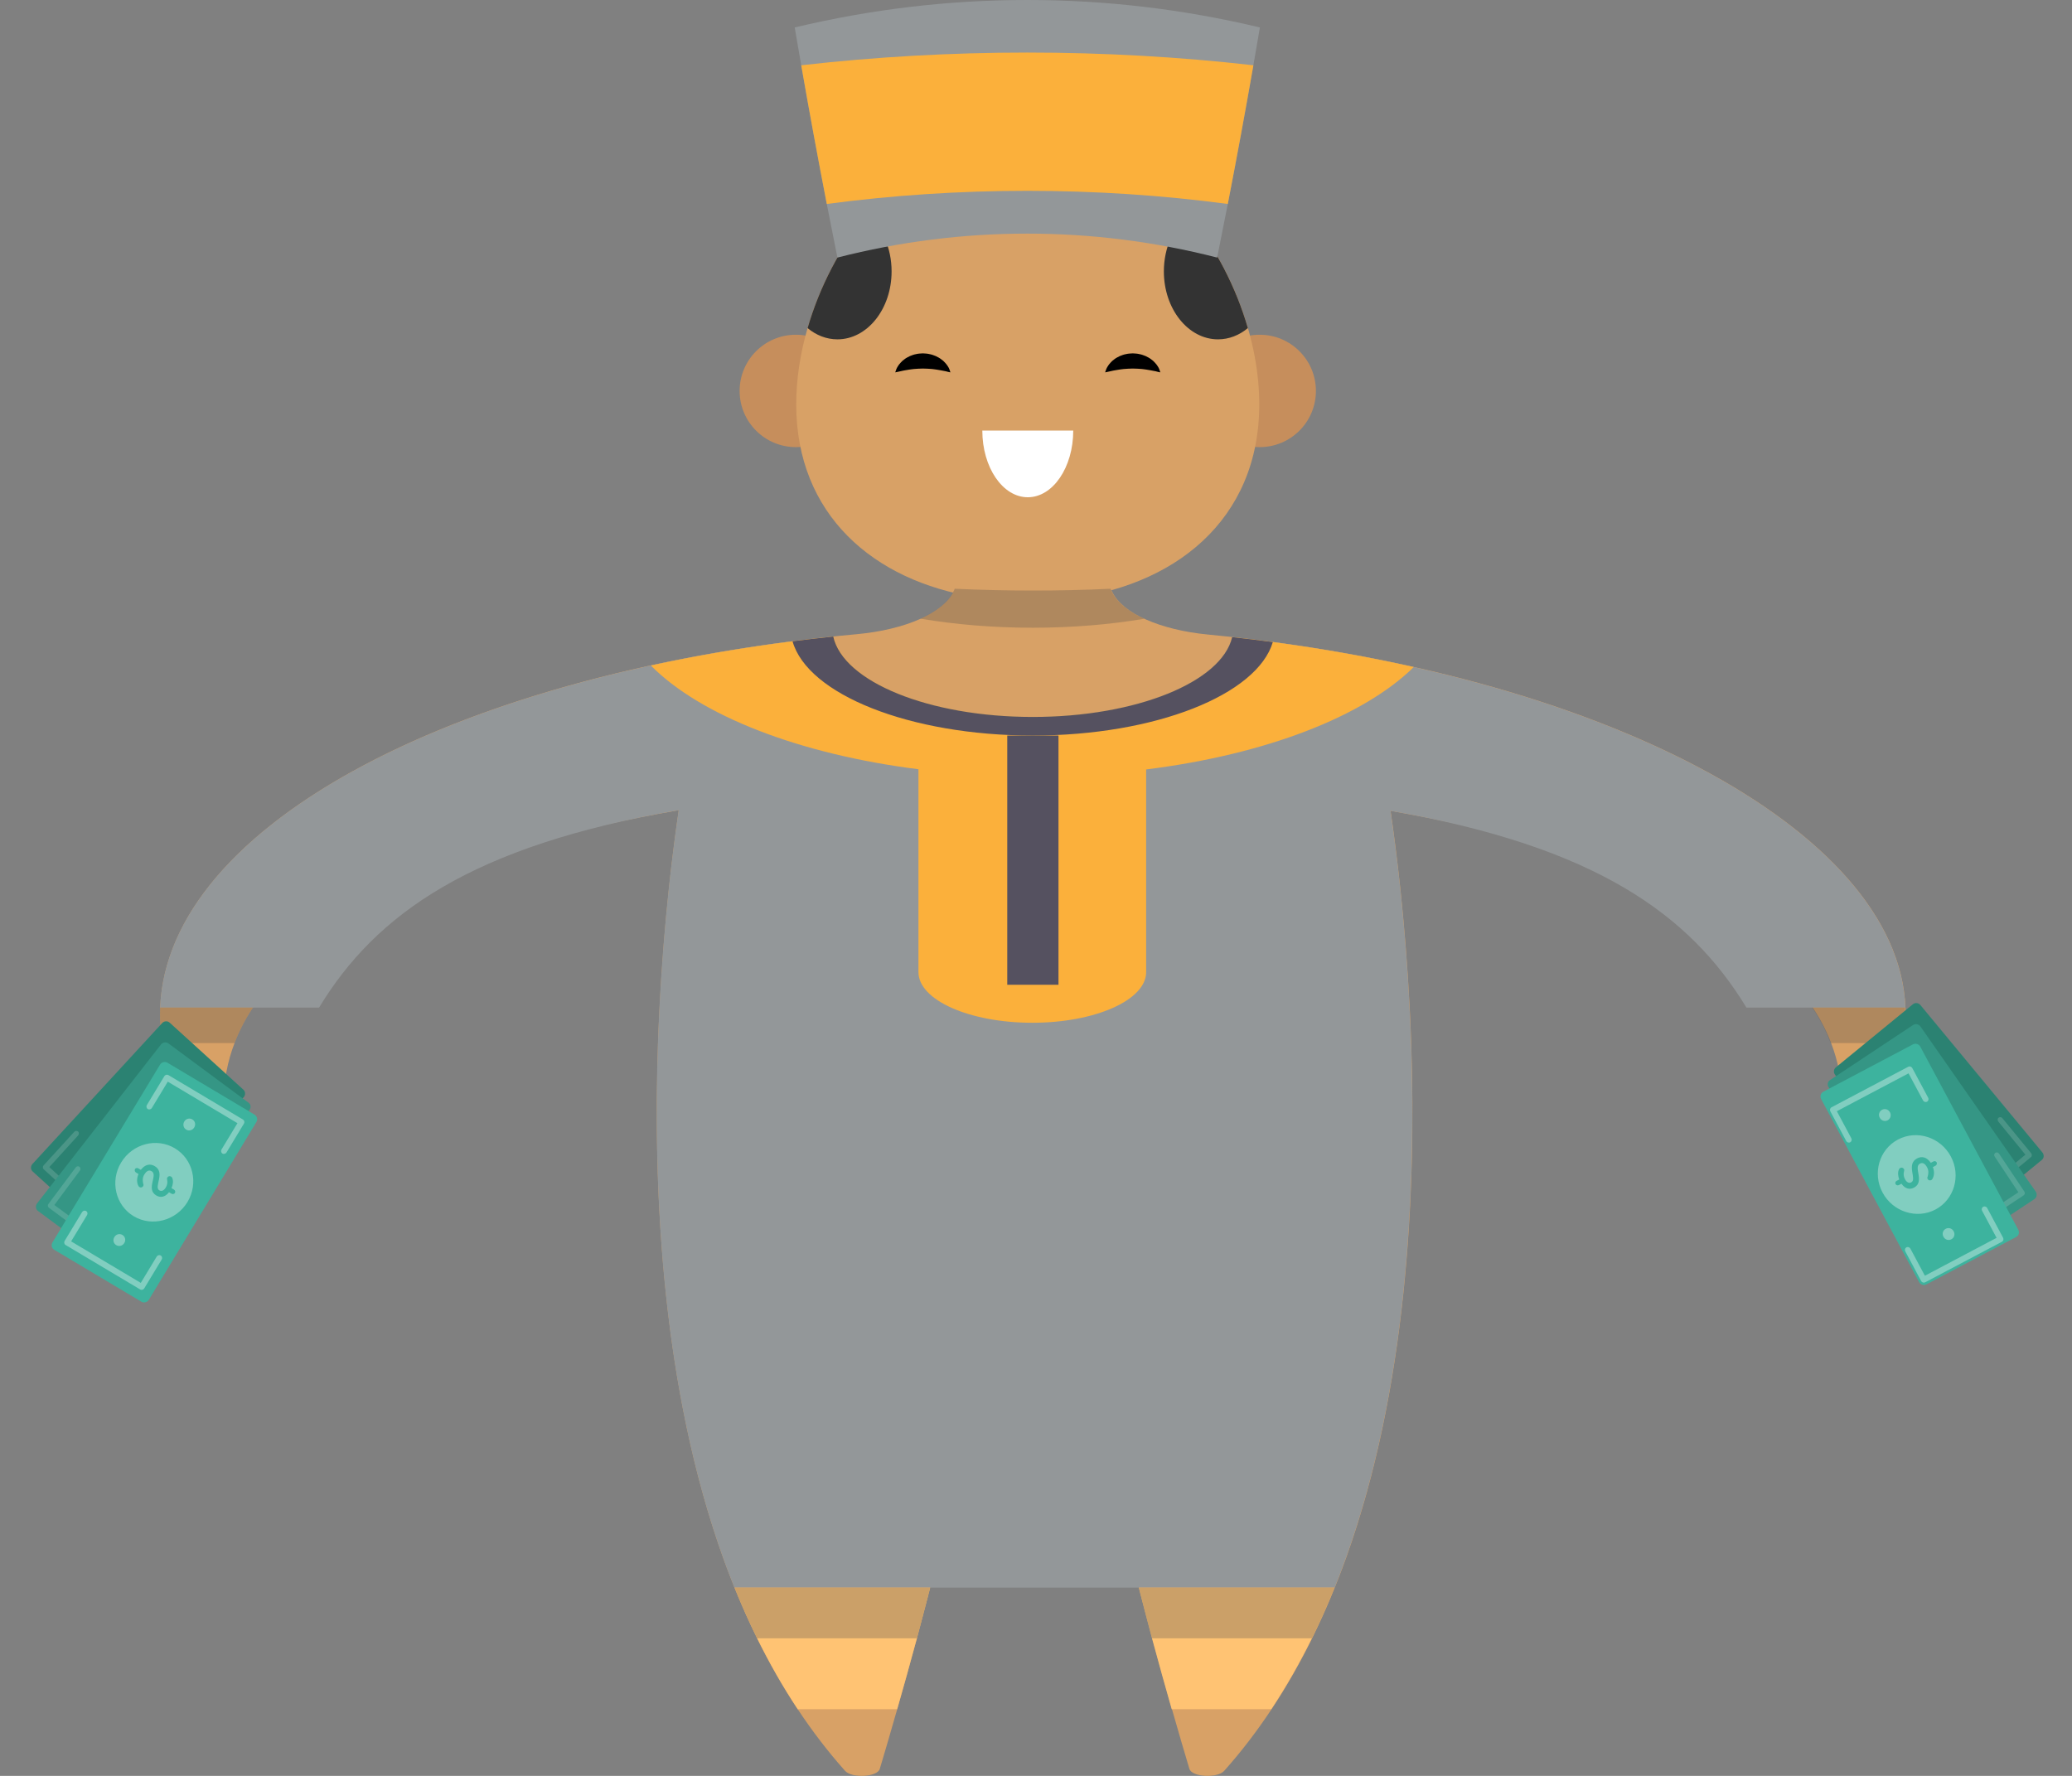 <svg width="196" height="168" viewBox="0 0 196 168" fill="none" xmlns="http://www.w3.org/2000/svg">
<rect x="0" y="0" width="196" height="168" fill="#808080" stroke="none"/>
<path d="M5.321 10.633C8.26 10.633 10.642 8.253 10.642 5.317C10.642 2.38 8.26 0 5.321 0C2.382 0 0 2.38 0 5.317C0 8.253 2.382 10.633 5.321 10.633Z" transform="translate(69.964 31.666)" fill="#C68E5C"/>
<path d="M5.321 10.633C8.26 10.633 10.642 8.253 10.642 5.317C10.642 2.38 8.26 0 5.321 0C2.382 0 -4.74293e-06 2.38 -4.74293e-06 5.317C-4.74293e-06 8.253 2.382 10.633 5.321 10.633Z" transform="translate(113.836 31.666)" fill="#C68E5C"/>
<path d="M43.801 26.232C43.801 37.199 35.721 43.597 25.183 44.682C24.115 44.797 23.017 44.851 21.902 44.851C20.787 44.851 19.69 44.794 18.618 44.682C18.081 44.629 17.549 44.56 17.027 44.478C7.278 42.936 -1.71273e-06 36.642 -1.71273e-06 26.232C-1.71273e-06 23.863 0.374 21.419 1.072 19.018C2.191 15.151 4.137 11.394 6.677 8.256C6.958 7.908 7.249 7.563 7.548 7.228C11.394 2.915 16.416 -4.93621e-07 21.902 -4.93621e-07C33.997 -4.93621e-07 43.801 14.148 43.801 26.232Z" transform="translate(75.319 12.02)" fill="#D8A166"/>
<path d="M8.601 8.77549e-07C8.601 3.486 6.676 6.311 4.301 6.311C1.925 6.311 2.32755e-06 3.486 2.32755e-06 8.77549e-07H8.601Z" transform="translate(92.922 40.73)" fill="white"/>
<path d="M5.212 1.797C5.212 1.797 5.103 1.783 4.932 1.736C4.848 1.708 4.741 1.686 4.634 1.668C4.527 1.647 4.417 1.621 4.285 1.601C4.161 1.574 4.028 1.553 3.891 1.535C3.758 1.506 3.612 1.506 3.474 1.48C3.329 1.477 3.189 1.452 3.042 1.451C2.898 1.439 2.752 1.443 2.606 1.437C2.46 1.444 2.314 1.44 2.17 1.452C2.024 1.455 1.883 1.477 1.739 1.482C1.601 1.508 1.455 1.508 1.322 1.537C1.185 1.555 1.052 1.576 0.928 1.603C0.798 1.621 0.682 1.651 0.573 1.675C0.462 1.696 0.359 1.715 0.279 1.739C0.113 1.78 -1.18573e-06 1.798 -1.18573e-06 1.798C-1.18573e-06 1.798 0.021 1.694 0.09 1.523C0.123 1.436 0.169 1.334 0.24 1.229C0.307 1.121 0.389 1 0.499 0.889C0.552 0.831 0.611 0.773 0.672 0.712C0.736 0.657 0.807 0.605 0.88 0.549C1.024 0.434 1.197 0.351 1.377 0.259C1.563 0.188 1.758 0.105 1.968 0.072C2.174 0.018 2.391 0.014 2.606 3.94897e-07C2.822 0.014 3.039 0.019 3.245 0.073C3.454 0.108 3.65 0.189 3.836 0.261C4.015 0.353 4.189 0.436 4.333 0.551C4.405 0.607 4.476 0.659 4.541 0.713C4.602 0.775 4.661 0.832 4.714 0.89C4.821 1 4.91 1.125 4.979 1.235C5.054 1.343 5.095 1.442 5.124 1.525C5.187 1.69 5.212 1.797 5.212 1.797Z" transform="translate(84.689 33.428)" fill="black"/>
<path d="M5.212 1.797C5.212 1.797 5.103 1.783 4.932 1.736C4.848 1.708 4.741 1.686 4.634 1.668C4.527 1.647 4.417 1.621 4.285 1.601C4.161 1.574 4.028 1.553 3.891 1.535C3.758 1.506 3.612 1.506 3.474 1.48C3.329 1.477 3.189 1.452 3.042 1.451C2.898 1.439 2.752 1.443 2.606 1.437C2.46 1.444 2.314 1.44 2.17 1.452C2.024 1.455 1.883 1.477 1.739 1.482C1.601 1.508 1.455 1.508 1.322 1.537C1.185 1.555 1.052 1.576 0.928 1.603C0.798 1.621 0.682 1.651 0.573 1.675C0.462 1.696 0.359 1.715 0.279 1.739C0.113 1.78 2.23972e-06 1.798 2.23972e-06 1.798C2.23972e-06 1.798 0.021 1.694 0.09 1.523C0.123 1.436 0.169 1.334 0.24 1.229C0.307 1.121 0.389 1 0.499 0.889C0.552 0.831 0.611 0.773 0.672 0.712C0.736 0.657 0.807 0.605 0.88 0.549C1.024 0.434 1.197 0.351 1.377 0.259C1.563 0.188 1.758 0.105 1.968 0.072C2.174 0.018 2.391 0.014 2.606 3.94897e-07C2.822 0.014 3.039 0.019 3.245 0.073C3.454 0.108 3.65 0.189 3.836 0.261C4.015 0.353 4.189 0.436 4.333 0.551C4.405 0.607 4.476 0.659 4.541 0.713C4.602 0.775 4.661 0.832 4.714 0.89C4.821 1 4.91 1.125 4.979 1.235C5.054 1.343 5.095 1.442 5.124 1.525C5.187 1.69 5.212 1.797 5.212 1.797Z" transform="translate(104.544 33.428)" fill="black"/>
<path d="M7.947 5.399C7.947 8.947 5.652 11.826 2.824 11.826C1.781 11.826 0.809 11.434 2.23972e-06 10.762C1.119 6.894 3.065 3.138 5.605 -5.48468e-08C7.015 1.147 7.947 3.138 7.947 5.399Z" transform="translate(76.393 20.276)" fill="#333333"/>
<path d="M5.09426e-06 5.399C5.09426e-06 8.947 2.295 11.826 5.123 11.826C6.166 11.826 7.138 11.434 7.947 10.762C6.828 6.894 4.882 3.138 2.342 -5.48468e-08C0.932 1.147 5.09426e-06 3.138 5.09426e-06 5.399Z" transform="translate(110.095 20.276)" fill="#333333"/>
<path d="M44.002 2.599C43.801 3.792 43.596 4.985 43.387 6.175C42.621 10.56 41.815 14.931 40.966 19.295C40.635 20.988 40.3 22.677 39.959 24.367C28.176 21.344 15.822 21.344 4.04 24.367C3.698 22.677 3.364 20.988 3.033 19.295C2.187 14.931 1.378 10.56 0.615 6.175C0.407 4.985 0.201 3.792 4.83076e-07 2.599C14.462 -0.866 29.54 -0.866 44.002 2.599Z" transform="translate(75.176)" fill="#939799"/>
<path d="M42.772 1.202C42.006 5.588 41.2 9.958 40.351 14.322C27.896 12.665 14.876 12.665 2.418 14.322C1.572 9.958 0.763 5.588 -2.59105e-06 1.202C14.099 -0.401 28.669 -0.401 42.772 1.202Z" transform="translate(75.792 4.973)" fill="#FBB03B"/>
<path d="M165.116 39.711C165.157 40.811 165.084 41.9 164.906 42.975C164.591 44.927 163.929 46.832 162.96 48.687C162.427 49.697 159.091 49.528 159.091 48.489V48.41C159.091 46.523 158.743 44.708 158.073 42.975C157.637 41.821 157.055 40.703 156.336 39.621C150.488 30.794 135.755 24.381 116.402 21.009C116.959 24.791 117.791 31.433 118.211 39.621C118.268 40.711 118.316 41.832 118.357 42.975C118.849 57.41 117.904 75.721 112.218 91.619C110.384 96.73 108.066 101.593 105.142 105.996C103.785 108.045 102.299 109.993 100.667 111.823C100.021 112.553 97.606 112.42 97.372 111.64C96.944 110.209 96.37 108.279 95.724 105.996C94.585 102.025 93.204 96.982 91.871 91.619C89.303 81.256 86.928 69.711 86.928 62.428H78.536C78.536 69.711 76.161 81.256 73.584 91.619C72.251 96.982 70.87 102.025 69.731 105.996C69.085 108.279 68.512 110.209 68.084 111.64C67.858 112.42 65.442 112.553 64.796 111.823C63.164 109.993 61.678 108.045 60.321 105.996C57.397 101.593 55.079 96.73 53.246 91.619C47.559 75.721 46.614 57.41 47.107 42.975C47.147 41.832 47.196 40.711 47.252 39.621C47.672 31.39 48.512 24.719 49.07 20.948C29.547 24.306 14.668 30.74 8.788 39.621C8.069 40.703 7.488 41.821 7.051 42.975C6.381 44.708 6.034 46.523 6.034 48.41V48.489C6.042 49.524 2.714 49.718 2.181 48.708C1.204 46.846 0.541 44.934 0.218 42.975C0.073 42.087 -8.87399e-07 41.192 -8.87399e-07 40.29C-8.87399e-07 40.067 0.008 39.844 0.016 39.621C0.711 22.171 28.771 7.685 65.903 4.299C70.515 3.878 74.125 2.279 75.087 0.23L75.192 0C77.599 0.111 80.062 0.169 82.566 0.169C85.07 0.169 87.534 0.115 89.933 0L90.062 0.273C91.015 2.308 94.577 3.896 99.149 4.335C135.666 7.832 164.422 22.602 165.108 39.621C165.116 39.65 165.116 39.683 165.116 39.711Z" transform="translate(15.139 55.696)" fill="#D8A166"/>
<path opacity="0.29" d="M21.171 2.84C17.883 3.39 14.329 3.688 10.614 3.688C6.882 3.688 3.304 3.386 5.916e-07 2.832C1.559 2.132 2.666 1.233 3.134 0.23L3.239 0C5.646 0.111 8.11 0.169 10.614 0.169C13.118 0.169 15.581 0.115 17.98 0L18.109 0.273C18.57 1.262 19.652 2.142 21.171 2.84Z" transform="translate(87.074 55.696)" fill="#4D4D4D"/>
<path d="M165.092 35.1H150.055C144.704 26.272 135.739 19.859 116.386 16.488C117.953 27.134 121.717 60.494 112.194 87.097C112.008 87.611 111.822 88.121 111.628 88.632C111.459 89.081 111.281 89.527 111.103 89.972H54.328C54.15 89.527 53.972 89.081 53.803 88.632C53.706 88.376 53.609 88.121 53.512 87.866C53.415 87.611 53.326 87.352 53.237 87.097C43.69 60.444 47.486 27.009 49.053 16.427C29.531 19.784 20.418 26.218 15.037 35.1H2.5636e-06C0.565 20.866 19.337 8.612 46.396 2.739C50.677 1.808 55.168 1.039 59.821 0.446C61.097 0.284 62.381 0.137 63.673 6.58162e-07C64.618 4.27 72.704 7.606 82.55 7.606C92.348 7.606 100.417 4.299 101.411 0.054C102.703 0.194 103.987 0.352 105.255 0.521C109.859 1.136 114.31 1.93 118.567 2.883C145.375 8.885 164.535 21.243 165.092 35.1Z" transform="translate(15.146 60.218)" fill="#939799"/>
<path d="M18.505 5.26529e-06C18.077 1.653 17.665 3.26 17.253 4.795C16.591 7.239 15.961 9.504 15.387 11.502H5.977C4.564 9.367 3.287 7.124 2.14 4.795C1.365 3.231 0.654 1.632 -1.8734e-06 5.26529e-06H18.505Z" transform="translate(69.482 150.191)" fill="#FFC373"/>
<path d="M18.513 5.26529e-06C17.859 1.632 17.148 3.231 16.373 4.795C15.226 7.124 13.95 9.367 12.536 11.502H3.118C2.544 9.504 1.914 7.239 1.252 4.795C0.84 3.26 0.428 1.653 -5.81741e-06 5.26529e-06H18.513Z" transform="translate(107.72 150.191)" fill="#FFC373"/>
<path d="M72.171 2.883C67.914 1.93 63.464 1.136 58.859 0.521C57.591 0.352 56.307 0.194 55.015 0.054C54.021 4.299 45.952 7.606 36.154 7.606C26.308 7.606 18.222 4.27 17.277 6.58162e-07C15.985 0.137 14.701 0.284 13.425 0.446C8.772 1.039 4.281 1.808 4.5356e-06 2.739C4.697 7.476 13.965 11.116 25.316 12.554V31.744C25.316 34.391 30.137 36.536 36.085 36.536C42.033 36.536 46.855 34.39 46.855 31.744V12.572C58.157 11.16 67.409 7.571 72.171 2.883Z" transform="translate(61.565 60.218)" fill="#FBB03B"/>
<path d="M41.59 0.054C40.597 4.299 32.527 7.606 22.73 7.606C12.883 7.606 4.798 4.27 3.853 6.58162e-07C2.561 0.137 1.276 0.284 5.91601e-07 0.446C1.414 5.467 11.074 9.364 22.73 9.364C34.329 9.364 43.949 5.507 45.435 0.521C44.167 0.352 42.883 0.194 41.59 0.054Z" transform="translate(74.969 60.218)" fill="#555160"/>
<path d="M4.846 0H0V23.578H4.846V0Z" transform="translate(95.281 69.582)" fill="#555160"/>
<path opacity="0.29" d="M-1.8734e-06 5.26529e-06H18.505C18.077 1.653 17.665 3.26 17.253 4.795H2.14C1.365 3.231 0.654 1.632 -1.8734e-06 5.26529e-06Z" transform="translate(69.482 150.191)" fill="#4D4D4D"/>
<path opacity="0.29" d="M18.513 5.26529e-06C17.859 1.632 17.148 3.231 16.373 4.795H1.252C0.84 3.26 0.428 1.653 -5.81741e-06 5.26529e-06H18.513Z" transform="translate(107.72 150.191)" fill="#4D4D4D"/>
<path opacity="0.29" d="M0.016 3.94897e-06H8.788C8.069 1.082 7.488 2.2 7.051 3.354H0.218C0.073 2.466 -8.87401e-07 1.571 -8.87401e-07 0.669C-8.87401e-07 0.446 0.008 0.223 0.016 3.94897e-06Z" transform="translate(15.139 95.318)" fill="#4D4D4D"/>
<path opacity="0.29" d="M8.78 0.09C8.82 1.19 8.748 2.279 8.57 3.354H1.737C1.3 2.2 0.719 1.082 1.5776e-06 3.94897e-06H8.772C8.78 0.029 8.78 0.061 8.78 0.09Z" transform="translate(171.434 95.318)" fill="#4D4D4D"/>
<path d="M0.394 1.887L9.637 0.01C9.911 -0.046 10.167 0.141 10.222 0.404L13.839 18.124C13.894 18.405 13.711 18.668 13.455 18.724L4.194 20.601C3.92 20.658 3.664 20.47 3.609 20.207L0.011 2.488C-0.044 2.206 0.12 1.943 0.394 1.887Z" transform="matrix(-0.884 0.467 -0.472 -0.882 194.384 111.212)" fill="#2B8272"/>
<path d="M9.154 4.432L8.314 0.209C8.296 0.077 8.15 -0.016 8.022 0.002L0.203 1.598C0.075 1.617 -0.016 1.767 0.002 1.898L0.843 6.122C0.861 6.253 1.007 6.347 1.135 6.328C1.263 6.309 1.354 6.159 1.336 6.028L0.55 2.048L7.876 0.547L8.661 4.526C8.679 4.657 8.825 4.751 8.953 4.733C9.081 4.695 9.173 4.564 9.154 4.432Z" transform="matrix(-0.884 0.467 -0.472 -0.882 193.047 110.784)" fill="#4B9587"/>
<path d="M0.44 0.94L9.829 0.001C10.103 -0.017 10.341 0.17 10.377 0.452L12.624 19.372C12.642 19.654 12.459 19.898 12.185 19.917L2.796 20.855C2.522 20.874 2.285 20.686 2.248 20.405L0.001 1.484C-0.017 1.221 0.184 0.959 0.44 0.94Z" transform="matrix(-0.884 0.467 -0.472 -0.882 193.283 114.054)" fill="#359685"/>
<path d="M8.423 0.227C8.405 0.096 8.295 -0.017 8.149 0.002L0.221 0.79C0.093 0.809 -0.016 0.922 0.002 1.072L0.422 5.37C0.44 5.502 0.55 5.614 0.696 5.596C0.824 5.577 0.934 5.464 0.915 5.314L0.532 1.278L7.967 0.546L8.35 4.582C8.368 4.713 8.478 4.826 8.624 4.807C8.752 4.789 8.862 4.676 8.843 4.526C8.843 4.526 8.423 0.227 8.423 0.227Z" transform="matrix(-0.884 0.467 -0.472 -0.882 192.002 113.671)" fill="#53A697"/>
<path d="M0.511 0H10.102C10.376 0 10.613 0.225 10.613 0.526V20.141C10.613 20.422 10.394 20.666 10.102 20.666H0.511C0.237 20.666 -2.77431e-07 20.441 -2.77431e-07 20.141V0.526C4.61045e-05 0.225 0.219 0 0.511 0Z" transform="matrix(-0.884 0.467 -0.472 -0.882 191.161 116.787)" fill="#3DB39E"/>
<path d="M0.731 9.385C0.731 11.469 2.375 13.139 4.384 13.139C6.394 13.139 8.038 11.45 8.038 9.385C8.038 7.321 6.394 5.631 4.384 5.631C2.375 5.631 0.731 7.321 0.731 9.385ZM2.43 9.291H2.704C2.758 8.822 3.014 8.466 3.288 8.315C3.325 8.297 3.379 8.278 3.416 8.278C3.562 8.278 3.672 8.39 3.672 8.522C3.672 8.634 3.617 8.691 3.562 8.728C3.361 8.935 3.197 9.179 3.197 9.517C3.197 9.948 3.343 10.155 3.635 10.155C4.348 10.155 4.019 8.409 5.188 8.409C5.626 8.409 5.992 8.672 6.065 9.291H6.339C6.467 9.291 6.576 9.385 6.576 9.517C6.576 9.648 6.467 9.742 6.339 9.742H6.065C6.01 10.117 5.864 10.436 5.626 10.605C5.59 10.643 5.535 10.662 5.462 10.662C5.316 10.662 5.206 10.549 5.206 10.399C5.206 10.324 5.243 10.268 5.316 10.192C5.462 10.042 5.572 9.798 5.572 9.517C5.572 9.123 5.389 8.972 5.188 8.972C4.549 8.972 4.841 10.718 3.635 10.718C3.105 10.718 2.758 10.38 2.685 9.742H2.411C2.283 9.742 2.174 9.648 2.174 9.517C2.192 9.385 2.302 9.291 2.43 9.291ZM8.494 15.017C8.348 15.017 8.22 15.148 8.22 15.298V18.207H0.548V15.298C0.548 15.148 0.42 15.017 0.274 15.017C0.128 15.017 -2.1515e-07 15.148 -2.1515e-07 15.298V18.489C-2.1515e-07 18.639 0.128 18.771 0.274 18.771H8.494C8.64 18.771 8.768 18.639 8.768 18.489V15.298C8.768 15.148 8.64 15.017 8.494 15.017ZM8.494 -2.69075e-08H0.274C0.128 -2.69075e-08 4.64951e-05 0.131 4.64951e-05 0.282V3.473C4.64951e-05 3.623 0.128 3.754 0.274 3.754C0.42 3.754 0.548 3.623 0.548 3.473V0.563H8.22V3.473C8.22 3.623 8.348 3.754 8.494 3.754C8.641 3.754 8.768 3.623 8.768 3.473V0.282C8.768 0.131 8.64 -2.69075e-08 8.494 -2.69075e-08ZM3.836 15.767C3.836 16.086 4.074 16.33 4.384 16.33C4.695 16.33 4.932 16.086 4.932 15.767C4.932 15.448 4.695 15.204 4.384 15.204C4.074 15.204 3.836 15.467 3.836 15.767ZM4.932 3.003C4.932 2.684 4.695 2.44 4.384 2.44C4.074 2.44 3.836 2.684 3.836 3.003C3.836 3.322 4.074 3.566 4.384 3.566C4.695 3.566 4.932 3.322 4.932 3.003Z" transform="matrix(-0.884 0.467 -0.472 -0.882 189.616 117.342)" fill="#81CEC0"/>
<path d="M0.394 1.888L9.634 0.01C9.908 -0.046 10.164 0.141 10.219 0.404L13.835 18.129C13.889 18.411 13.707 18.674 13.451 18.73L4.192 20.608C3.918 20.664 3.663 20.476 3.608 20.213L0.011 2.489C-0.044 2.207 0.12 1.944 0.394 1.888Z" transform="matrix(0.859 0.512 0.518 -0.856 1.773 112.236)" fill="#2B8272"/>
<path d="M9.152 4.434L8.311 0.209C8.293 0.077 8.147 -0.016 8.019 0.002L0.203 1.598C0.075 1.617 -0.016 1.767 0.002 1.899L0.842 6.124C0.861 6.255 1.007 6.349 1.135 6.33C1.262 6.311 1.354 6.161 1.335 6.03L0.55 2.049L7.873 0.547L8.658 4.527C8.677 4.659 8.823 4.753 8.951 4.734C9.078 4.696 9.17 4.565 9.152 4.434Z" transform="matrix(0.859 0.512 0.518 -0.856 3.131 111.879)" fill="#4B9587"/>
<path d="M0.439 0.94L9.826 0.001C10.1 -0.017 10.337 0.17 10.374 0.452L12.62 19.379C12.638 19.66 12.456 19.904 12.182 19.923L2.795 20.862C2.521 20.881 2.284 20.693 2.247 20.411L0.001 1.485C-0.017 1.222 0.184 0.959 0.439 0.94Z" transform="matrix(0.859 0.512 0.518 -0.856 2.722 115.132)" fill="#359685"/>
<path d="M8.421 0.227C8.402 0.096 8.293 -0.017 8.147 0.002L0.221 0.791C0.093 0.809 -0.016 0.922 0.002 1.072L0.422 5.372C0.44 5.504 0.55 5.616 0.696 5.597C0.824 5.579 0.933 5.466 0.915 5.316L0.532 1.279L7.964 0.547L8.348 4.583C8.366 4.715 8.475 4.828 8.622 4.809C8.749 4.79 8.859 4.677 8.841 4.527C8.841 4.527 8.421 0.227 8.421 0.227Z" transform="matrix(0.859 0.512 0.518 -0.856 4.022 114.815)" fill="#53A697"/>
<path d="M0.511 0H10.099C10.373 0 10.61 0.225 10.61 0.526V20.147C10.61 20.429 10.391 20.673 10.099 20.673H0.511C0.237 20.673 -2.77347e-07 20.448 -2.77347e-07 20.147V0.526C4.60905e-05 0.225 0.219 0 0.511 0Z" transform="matrix(0.859 0.512 0.518 -0.856 4.697 117.971)" fill="#3DB39E"/>
<path d="M0.731 9.388C0.731 11.472 2.374 13.143 4.383 13.143C6.392 13.143 8.035 11.454 8.035 9.388C8.035 7.323 6.392 5.633 4.383 5.633C2.374 5.633 0.731 7.323 0.731 9.388ZM2.429 9.294H2.703C2.758 8.825 3.013 8.468 3.287 8.318C3.324 8.299 3.378 8.28 3.415 8.28C3.561 8.28 3.671 8.393 3.671 8.524C3.671 8.637 3.616 8.694 3.561 8.731C3.36 8.938 3.196 9.182 3.196 9.52C3.196 9.951 3.342 10.158 3.634 10.158C4.346 10.158 4.018 8.412 5.186 8.412C5.625 8.412 5.99 8.675 6.063 9.294H6.337C6.465 9.294 6.574 9.388 6.574 9.52C6.574 9.651 6.465 9.745 6.337 9.745H6.063C6.008 10.12 5.862 10.44 5.625 10.609C5.588 10.646 5.533 10.665 5.46 10.665C5.314 10.665 5.205 10.552 5.205 10.402C5.205 10.327 5.241 10.271 5.314 10.196C5.46 10.045 5.57 9.801 5.57 9.52C5.57 9.125 5.387 8.975 5.186 8.975C4.547 8.975 4.839 10.721 3.634 10.721C3.105 10.721 2.758 10.383 2.685 9.745H2.411C2.283 9.745 2.173 9.651 2.173 9.52C2.191 9.388 2.301 9.294 2.429 9.294ZM8.492 15.021C8.346 15.021 8.218 15.153 8.218 15.303V18.213H0.548V15.303C0.548 15.153 0.42 15.021 0.274 15.021C0.128 15.021 -2.15085e-07 15.153 -2.15085e-07 15.303V18.495C-2.15085e-07 18.645 0.128 18.776 0.274 18.776H8.492C8.638 18.776 8.766 18.645 8.766 18.495V15.303C8.766 15.153 8.638 15.021 8.492 15.021ZM8.492 -2.69159e-08H0.274C0.128 -2.69159e-08 4.64811e-05 0.131 4.64811e-05 0.282V3.474C4.64811e-05 3.624 0.128 3.755 0.274 3.755C0.42 3.755 0.548 3.624 0.548 3.474V0.563H8.218V3.474C8.218 3.624 8.346 3.755 8.492 3.755C8.638 3.755 8.766 3.624 8.766 3.474V0.282C8.766 0.131 8.638 -2.69159e-08 8.492 -2.69159e-08ZM3.835 15.772C3.835 16.091 4.072 16.335 4.383 16.335C4.693 16.335 4.931 16.091 4.931 15.772C4.931 15.453 4.693 15.209 4.383 15.209C4.072 15.209 3.835 15.472 3.835 15.772ZM4.931 3.004C4.931 2.685 4.693 2.441 4.383 2.441C4.072 2.441 3.835 2.685 3.835 3.004C3.835 3.323 4.072 3.568 4.383 3.568C4.693 3.568 4.931 3.323 4.931 3.004Z" transform="matrix(0.859 0.512 0.518 -0.856 5.967 117.636)" fill="#81CEC0"/>
</svg>
